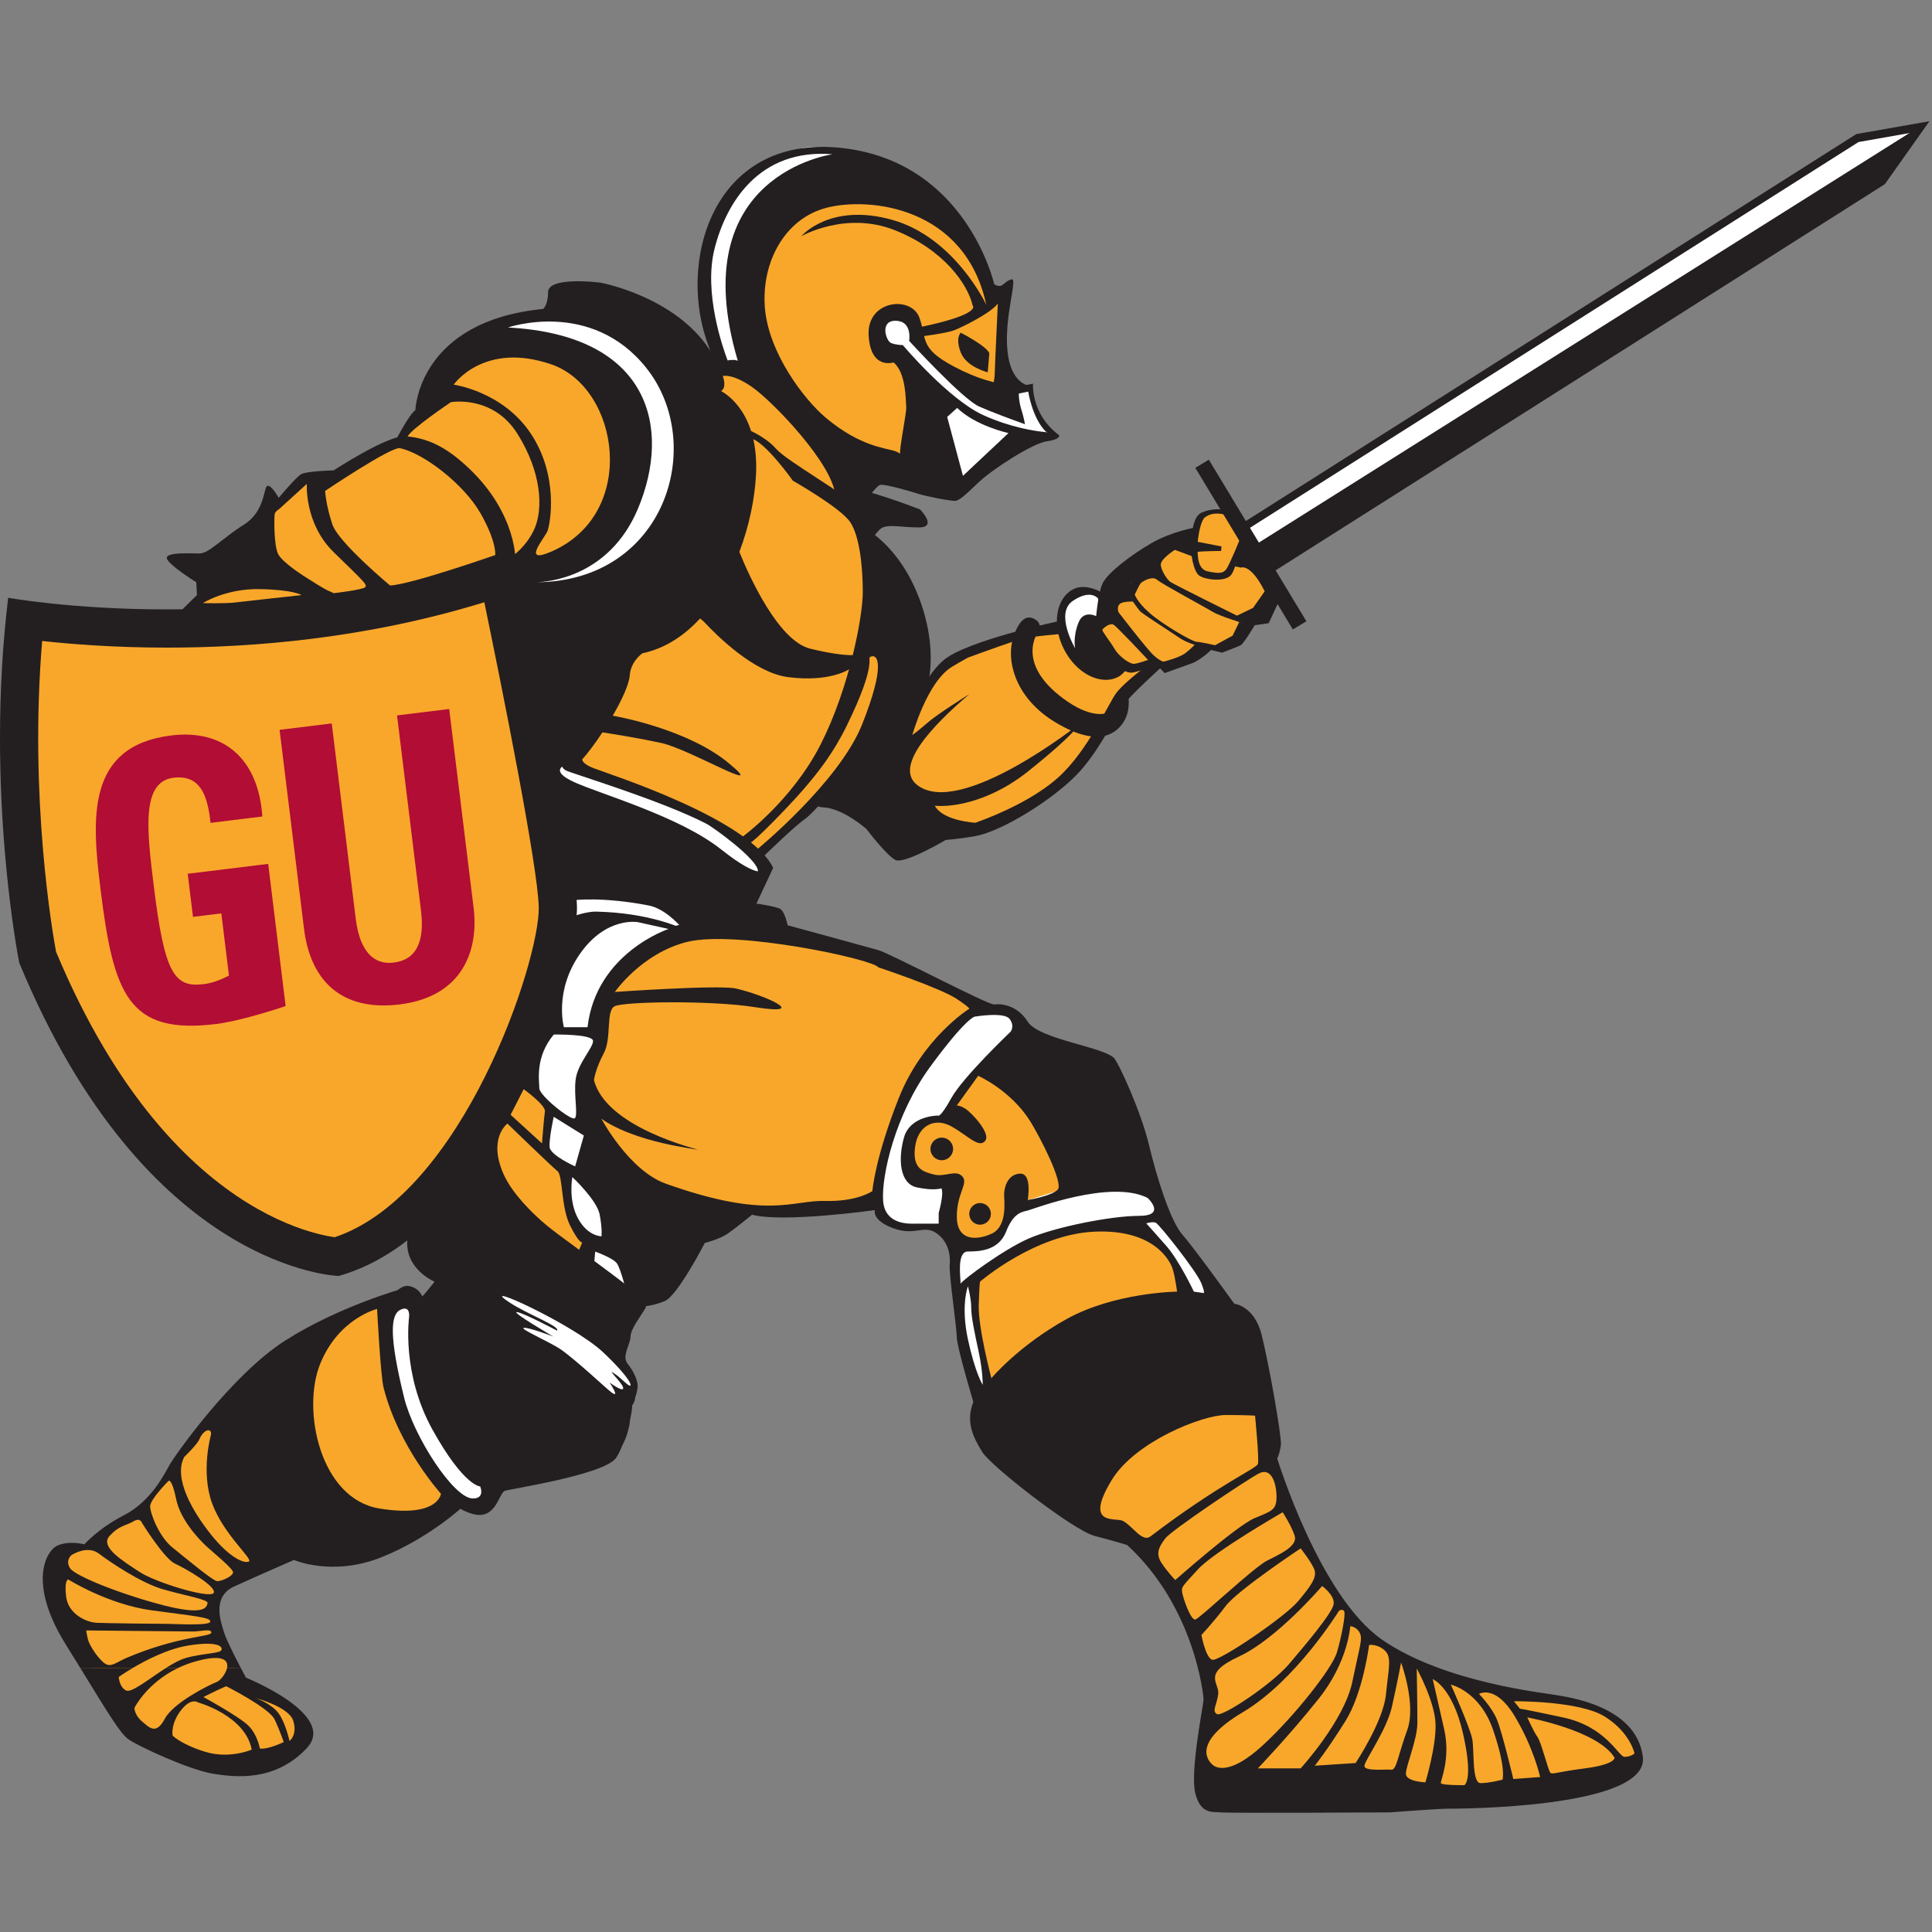 <?xml version="1.0" encoding="UTF-8"?>
<svg width="200px" height="200px" viewBox="0 0 200 200" version="1.1" xmlns="http://www.w3.org/2000/svg" xmlns:xlink="http://www.w3.org/1999/xlink">
    <rect x="0" y="0" width="200" height="200" fill="#808080" stroke="none"/>
    <!-- Generator: Sketch 54.1 (76490) - https://sketchapp.com -->
    <title>gannon</title>
    <desc>Created with Sketch.</desc>
    <g id="gannon" stroke="none" stroke-width="1" fill="none" fill-rule="evenodd">
        <g id="gannon_BGL">
            <g id="gannon" transform="translate(0, 12)">
                <g id="g10" transform="translate(100, 87.93) scale(-1, 1) rotate(-180) translate(-100, -87.93) translate(0, 0.201)">
                    <g id="g12">
                        <path d="M18.987,124.541 L22.168,126.72 L28.529,135.386 L31.585,138.316 L34.766,138.191 L41.003,141.748 L43.682,144.553 L47.114,149.287 C47.114,149.287 52.849,153.845 58.835,150.038 C64.822,146.231 63.819,138.191 63.819,138.191 C63.819,138.191 62.768,132.706 58.835,130.652 C54.903,128.599 50.545,127.722 50.545,127.722 C50.545,127.722 27.527,124.792 24.723,124.541 C21.917,124.29 18.987,124.541 18.987,124.541 L18.987,124.541" id="path14" fill="#F9A72B" fill-rule="nonzero"></path>
                        <path d="M103.968,156.275 L103.718,146.732 C103.718,146.732 99.41,148.159 98.108,149.162 C96.805,150.163 94.801,152.593 94.801,152.593 L94.376,155.022 C94.376,155.022 92.322,155.949 91.696,155.398 C91.07,154.847 90.068,154.02 90.569,152.968 C91.07,151.916 93.123,151.165 93.123,151.165 C93.123,151.165 94.626,149.112 94.626,147.859 C94.626,146.607 93.374,139.569 93.374,139.569 L89.817,138.066 L88.64,135.136 C88.64,135.136 90.444,126.595 89.817,124.29 C89.191,121.986 91.571,120.559 91.696,119.431 C91.821,118.304 89.742,111.267 89.191,110.515 C88.64,109.764 81.778,101.348 81.026,101.223 C80.275,101.098 78.471,99.295 78.471,99.295 C78.471,99.295 75.165,103.227 69.805,104.404 C64.446,105.581 58.585,109.138 58.585,109.138 C58.585,109.138 61.816,111.868 62.567,113.997 C63.319,116.126 64.27,119.607 65.072,120.108 C65.873,120.609 70.106,122.663 71.358,123.79 C72.611,124.917 73.112,125.042 73.112,125.042 C73.112,125.042 77.344,119.682 80.525,118.68 C83.706,117.678 87.638,118.68 87.638,118.68 C87.638,118.68 85.134,119.356 83.08,120.108 C81.026,120.859 77.795,125.718 76.167,129.525 L75.792,130.402 C75.792,130.402 77.344,137.264 77.47,139.193 C77.595,141.122 77.044,144.503 75.792,145.805 C74.539,147.108 73.988,147.484 73.988,147.484 L74.414,149.412 L76.418,149.537 L77.219,150.163 C77.219,150.163 76.042,161.885 81.527,165.441 C87.012,168.998 92.823,167.671 93.875,166.995 C94.927,166.318 99.185,164.565 99.986,162.636 C100.788,160.708 102.666,156.901 102.666,156.901 L103.968,156.275 L103.968,156.275" id="path16" fill="#F9A72B" fill-rule="nonzero"></path>
                        <path d="M95.956,116.6 C95.956,116.6 97.851,119.007 99.778,119.898 C101.706,120.789 109.605,122.684 109.605,122.684 C109.605,122.684 111.311,117.97 112.87,117.97 C114.43,117.97 115.912,118.639 115.912,118.639 L113.539,122.349 C113.539,122.349 113.617,123.419 114.987,125.647 C116.358,127.876 119.066,130.472 119.066,130.472 L122.999,132.288 L124.001,133.402 C124.001,133.402 124.291,135.363 126.965,134.55 L128.636,133.291 L129.751,130.918 L132.012,126.427 L131.121,124.5 L129.305,123.385 L128.525,121.458 L126.375,120.678 L124.369,120.789 L120.514,118.639 L119.066,118.75 L115.466,114.705 L114.207,112.555 C114.207,112.555 112.168,109.29 111.723,108.733 C111.277,108.176 105.895,103.652 104.19,103.096 C102.486,102.538 99.778,101.836 99.778,101.836 C99.778,101.836 95.956,103.062 95.622,104.21 C95.288,105.358 92.914,106.471 92.692,109.736 C92.469,113.001 95.956,116.6 95.956,116.6 L95.956,116.6" id="path18" fill="#F9A72B" fill-rule="nonzero"></path>
                        <path d="M54.703,75.549 L56.884,72.469 L56.354,68.938 L58.384,66.758 C58.384,66.758 58.313,62.327 60.414,59.696 C62.515,57.066 57.033,58.496 57.033,58.496 C57.033,58.496 49.743,65.707 50.193,68.338 C50.644,70.968 54.703,75.549 54.703,75.549 L54.703,75.549" id="path20" fill="#F9A72B" fill-rule="nonzero"></path>
                        <path d="M71.385,91.331 C71.385,91.331 84.837,91.331 91.898,88.1 C98.959,84.87 101.29,83.29 101.29,83.29 C101.29,83.29 96.851,80.28 94.6,75.399 C92.348,70.518 90.318,63.227 90.318,63.227 C90.318,63.227 86.108,61.727 82.127,62.177 C78.147,62.627 71.607,63.148 70.105,63.827 C68.605,64.507 64.324,67.358 63.344,69.088 C62.365,70.818 61.464,72.768 61.464,72.768 L60.714,76.678 L62.365,80.96 L62.894,83.74 C62.894,83.74 61.836,85.999 65.145,88.1 C68.455,90.201 71.385,91.331 71.385,91.331 L71.385,91.331" id="path22" fill="#F9A72B" fill-rule="nonzero"></path>
                        <path d="M101.74,77.129 C101.74,77.129 99.56,75.249 98.959,74.199 C98.359,73.148 98.059,71.868 98.059,71.868 C98.059,71.868 95.208,72.018 94.678,71.418 C94.149,70.818 92.719,67.208 93.849,66.458 C94.979,65.707 97.759,64.807 97.759,64.807 L98.81,65.107 C98.81,65.107 96.859,60.597 98.659,59.696 C100.46,58.796 102.49,58.646 102.94,59.397 C103.391,60.147 105.871,62.627 105.871,62.627 L111.131,64.807 C111.131,64.807 108.43,69.088 107.3,71.718 C106.171,74.348 101.74,77.129 101.74,77.129 L101.74,77.129" id="path24" fill="#F9A72B" fill-rule="nonzero"></path>
                        <path d="M100.761,55.195 C100.761,55.195 107.741,61.216 113.842,60.975 C119.942,60.736 121.993,56.207 121.993,56.207 L122.633,53.676 C122.633,53.676 114.641,53.196 110.911,51.065 C107.181,48.934 102.36,44.245 102.36,44.245 L101.8,47.015 L100.921,50.745 L100.761,55.195 L100.761,55.195" id="path26" fill="#F9A72B" fill-rule="nonzero"></path>
                        <path d="M130.225,41.794 L131.424,36.093 L133.795,30.552 L138.324,22.081 C138.324,22.081 140.615,18.323 142.586,17.552 C144.557,16.78 150.046,13.849 150.046,13.849 L158.837,11.851 C158.837,11.851 164.218,11.719 166.429,10.12 C168.64,8.52 169.679,5.83 169.679,5.83 C169.679,5.83 161.42,3.007 154.388,2.367 C147.355,1.728 143.865,3.299 141.095,3.539 C138.324,3.779 125.244,2.979 124.844,3.539 C124.444,4.099 124.124,5.75 125.084,9.64 C126.043,13.53 122.261,23.52 120.342,25.332 C118.423,27.142 112.642,30.472 112.642,30.472 C112.642,30.472 112.322,36.413 119.383,39.423 C126.442,42.434 130.225,41.794 130.225,41.794 L130.225,41.794" id="path28" fill="#F9A72B" fill-rule="nonzero"></path>
                        <path d="M40.023,52.481 C40.023,52.481 39.962,43.867 41.697,39.981 C43.432,36.094 46.84,32.685 46.84,32.685 C46.84,32.685 38.748,26.666 36.376,26.984 C34.003,27.303 31.887,26.807 29.656,26.267 C27.425,25.727 22.76,23.036 22.76,23.036 C22.76,23.036 21.246,22.159 22.76,18.91 C24.274,15.661 24.814,13.607 24.814,13.607 C24.814,13.607 32.348,10.818 31.87,8.924 C31.392,7.029 27.045,4.913 23.477,5.293 C19.909,5.674 17.457,6.055 14.526,8.685 C11.596,11.314 7.488,17.635 6.373,21.761 C5.257,25.886 6.992,27.303 7.55,27.382 C8.108,27.462 9.622,27.94 9.622,27.94 L13.889,30.87 L18.493,36.253 L22.282,41.237 C22.282,41.237 31.79,49.569 35.278,50.985 C38.766,52.402 40.023,52.481 40.023,52.481 L40.023,52.481" id="path30" fill="#F9A72B" fill-rule="nonzero"></path>
                        <path d="M89.262,171.807 C89.262,171.807 85.125,172.561 83.552,172.41 C81.98,172.259 77.779,170.083 76.421,168.876 C75.063,167.669 72.887,159.934 72.887,159.934 L73.038,155.193 L74.761,150.237 L76.723,149.936 C76.723,149.936 73.641,162.65 78.597,166.549 C83.552,170.448 89.262,171.807 89.262,171.807 L89.262,171.807" id="path32" fill="#FFFFFF" fill-rule="nonzero"></path>
                        <path d="M52.676,154.375 L58.386,155.344 C58.386,155.344 68.988,155.495 70.258,144.829 C71.529,134.164 64.397,128.001 61.92,127.398 C59.442,126.794 53.43,126.643 53.43,126.643 C53.43,126.643 60.776,128.668 62.738,132.806 C64.699,136.943 69.289,142.867 64.548,147.156 C59.807,151.444 49.595,152.413 49.595,152.413 L52.676,154.375 L52.676,154.375" id="path34" fill="#FFFFFF" fill-rule="nonzero"></path>
                        <path d="M93.4,155.193 L94.821,153.017 C94.821,153.017 97.085,148.363 99.562,147.608 C102.04,146.854 103.612,145.433 103.612,145.433 L105.121,147.76 L106.693,147.458 C106.693,147.458 107.234,144.916 108.655,143.106 L104.065,141.597 L99.562,136.792 L96.481,145.282 L94.305,150.086 L92.796,151.444 C92.796,151.444 89.501,153.255 90.922,154.827 C92.343,156.4 93.4,155.193 93.4,155.193 L93.4,155.193" id="path36" fill="#FFFFFF" fill-rule="nonzero"></path>
                        <path d="M114.516,126.492 L114.214,123.713 C114.214,123.713 112.189,124.229 112.038,122.807 C111.888,121.386 111.435,120.028 111.435,120.028 C111.435,120.028 109.775,122.204 109.926,123.713 C110.077,125.222 110.466,126.19 111.737,126.341 C113.007,126.492 114.516,126.492 114.516,126.492 L114.516,126.492" id="path38" fill="#FFFFFF" fill-rule="nonzero"></path>
                        <path d="M58.084,108.91 C58.084,108.91 62.523,107.79 64.548,106.734 C66.573,105.678 74.007,102.835 75.214,101.778 C76.421,100.722 78.597,98.244 78.597,98.244 C78.597,98.244 80.471,96.886 78.295,96.886 C76.119,96.886 65.604,103.438 62.071,104.407 C58.537,105.376 55.153,106.52 55.757,107.488 C56.361,108.457 58.084,108.91 58.084,108.91 L58.084,108.91" id="path40" fill="#FFFFFF" fill-rule="nonzero"></path>
                        <path d="M58.084,96.736 C58.084,96.736 68.297,95.465 69.353,94.71 C70.409,93.956 71.529,92.233 71.529,92.233 C71.529,92.233 69.114,90.51 68.599,90.359 C68.082,90.208 63.278,86.372 62.222,83.29 C61.165,80.209 61.467,77.731 61.165,76.977 C60.863,76.223 59.656,72.927 60.411,71.569 C61.165,70.211 62.46,65.923 62.523,64.803 C62.587,63.684 65.152,57.219 65.152,57.219 L66.121,54.439 L64.85,52.93 L60.26,57.823 L61.316,58.942 C61.316,58.942 58.838,60.816 58.838,61.873 C58.838,62.929 58.838,66.161 58.838,66.161 L56.21,68.638 L57.178,72.475 L54.399,76.072 L58.084,96.736 L58.084,96.736" id="path42" fill="#FFFFFF" fill-rule="nonzero"></path>
                        <path d="M100.317,82.989 C100.317,82.989 104.065,83.505 104.819,82.536 C105.574,81.568 104.065,80.058 104.065,80.058 L99.713,74.952 L98.355,72.022 C98.355,72.022 94.607,71.871 94.456,70.965 C94.305,70.06 91.74,66.765 95.425,65.859 C99.11,64.954 99.11,65.105 99.11,65.105 L98.053,60.451 L93.852,60.753 C93.852,60.753 90.771,61.118 90.771,61.873 C90.771,62.627 90.771,70.6 95.877,78.336 L100.317,82.989 L100.317,82.989" id="path44" fill="#FFFFFF" fill-rule="nonzero"></path>
                        <path d="M116.692,66.614 L119.622,64.199 L120.528,61.269 L125.785,53.685 L126.087,51.962 L122.251,52.779 L122.402,54.892 C122.402,54.892 121.735,57.584 120.679,58.338 C119.622,59.093 117.145,61.205 117.145,61.205 C117.145,61.205 110.68,60.904 108.052,59.847 C105.423,58.791 101.437,55.71 101.437,55.71 L100.682,54.288 L102.493,43.686 L101.285,42.114 C101.285,42.114 99.713,47.673 99.713,48.126 C99.713,48.578 99.411,53.986 99.411,53.986 L98.808,55.559 L98.959,58.124 C98.959,58.124 101.738,58.64 102.342,58.942 C102.945,59.244 105.272,63.079 105.272,63.079 L116.692,66.614 L116.692,66.614" id="path46" fill="#FFFFFF" fill-rule="nonzero"></path>
                        <polyline id="path48" fill="#FFFFFF" fill-rule="nonzero" points="51.77 55.194 63.19 49.698 65.668 44.29 62.889 41.36 50.198 50.453 51.77 55.194 51.77 55.194"></polyline>
                        <path d="M40.049,53.081 L43.583,52.779 C43.583,52.779 43.646,44.227 45.306,40.541 C46.966,36.857 51.318,33.926 51.318,33.926 L49.293,31.814 C49.293,31.814 46.45,32.418 44.337,35.65 C42.225,38.882 40.351,43.686 40.351,44.441 C40.351,45.195 40.049,53.081 40.049,53.081 L40.049,53.081" id="path50" fill="#FFFFFF" fill-rule="nonzero"></path>
                        <polyline id="path52" fill="#FFFFFF" fill-rule="nonzero" points="129.168 133.409 192.43 173.68 198.592 174.586 196.265 172.108 130.438 130.63 129.168 133.409 129.168 133.409"></polyline>
                        <path d="M76.538,130.521 C77.553,128.026 80.568,121.305 83.891,120.504 C87.982,119.518 88.968,119.912 88.968,119.912 L88.481,119.014 C89.044,119.095 89.439,119.162 89.613,119.162 L88.215,118.525 L88.179,118.459 L88.044,118.447 L87.932,118.396 C87.932,118.396 85.921,116.992 81.551,117.568 C78.078,118.027 74.261,121.8 72.843,123.327 L72.47,123.636 C70.822,121.842 68.83,120.522 66.499,120.029 C66.499,120.029 65.3,119.212 65.192,117.748 C65.122,116.808 64.377,115.199 63.432,113.57 C64.085,113.456 71.18,112.153 75.387,108.699 C79.8,105.075 71.493,110.079 68.461,110.744 C66.369,111.203 63.772,111.626 62.363,111.845 C61.62,110.717 60.861,109.7 60.267,109.041 C60.294,108.808 60.548,108.489 61.447,108.14 C63.262,107.435 77.52,102.919 80.04,97.821 L78.146,93.778 C78.146,93.778 71.286,91.2 69.941,91.317 C68.595,91.434 69.471,91.67 70.645,92.022 C71.82,92.374 75.392,93.955 75.744,94.189 C76.096,94.425 78.456,96.336 78.456,97.505 C78.456,98.674 73.877,101.998 73.107,102.395 C68.347,104.848 59.103,107.611 58.575,107.905 C58.369,108.019 58.252,108.167 58.186,108.307 C57.723,108.384 57.399,108.505 57.399,108.505 L52.956,127.347 L53.202,127.31 L52.862,129.952 C52.862,129.952 54.515,131.005 55.362,133.002 C56.209,134.999 56.099,138.738 53.551,142.774 C51.003,146.809 46.673,146.024 46.673,146.024 C46.673,146.024 42.451,143.186 42.175,142.429 L41.005,142.154 C41.005,142.154 42.361,144.77 43.001,145.204 C43.001,145.204 43.249,154.407 56.242,155.681 C56.458,155.926 56.74,156.436 56.74,157.427 C56.74,159.027 61.842,158.464 62.274,158.377 C62.705,158.291 70.445,156.695 73.773,150.943 C75.204,148.471 75.189,147.516 74.645,147.177 C75.307,146.823 78.58,144.752 78.26,138.49 C78.134,136.037 77.557,133.215 76.538,130.521 L76.538,130.521 Z M52.587,153.757 C67.31,152.979 69.533,143.345 66.049,135.02 C63.035,127.819 56.556,127.401 55.454,127.383 C68.927,127.428 73.182,141.705 66.896,149.584 C61.188,156.738 52.587,153.757 52.587,153.757 Z M46.968,147.841 C46.968,147.841 52.036,147.153 54.949,142.774 C57.862,138.394 56.967,133.484 56.691,132.727 C56.416,131.97 53.881,129.16 57.104,130.571 C66.118,134.517 64.121,147.497 57.104,149.928 C50.087,152.359 46.968,147.841 46.968,147.841 L46.968,147.841 L46.968,147.841 Z" id="path54" fill="#231F20" fill-rule="nonzero"></path>
                        <path d="M74.599,147.821 L73.404,151.712 C70.012,160.316 73.656,173.628 86.842,172.371 C100.029,171.113 102.918,158.244 102.918,158.244 C102.918,158.244 103.107,158.056 103.484,158.056 C103.861,158.056 104.109,158.622 104.738,158.744 C105.367,158.866 103.921,154.789 104.298,151.272 C104.643,148.056 106.352,147.73 106.642,147.699 C106.642,147.699 105.03,147.12 104.752,147.47 C104.793,147.159 102.855,148.009 102.855,148.009 C102.855,148.009 102.981,148.635 102.981,149.138 C102.981,149.641 103.296,156.232 103.296,156.232 C102.544,155.226 99.589,153.784 98.772,153.469 C97.954,153.155 95.446,152.844 95.446,152.844 L95.195,153.784 C101.732,155.144 100.689,156.029 100.689,156.029 C100.186,158.226 97.706,161.821 92.62,163.834 C87.534,165.845 82.948,163.205 82.948,163.205 C82.948,163.205 85.9,166.719 92.369,164.899 C98.838,163.079 102.101,156.107 102.101,156.107 C99.904,166.279 89.983,167.285 85.585,166.156 C81.187,165.028 78.805,160.441 79.182,155.796 C79.559,151.15 83.205,146.32 85.522,144.384 C89.022,141.459 91.614,141.289 92.62,140.974 C93.626,140.66 94.503,139.28 95.195,138.651 C95.886,138.022 99.467,135.878 98.964,135.815 C98.461,135.752 95.698,136.328 95.132,136.517 C94.566,136.705 91.614,137.586 91.111,137.46 C90.608,137.334 88.977,134.886 88.977,134.886 L86.469,136.328 C86.293,139.553 79.996,146.123 77.799,147.632 C75.936,148.911 74.977,148.788 74.728,148.72 C74.682,148.233 74.599,147.821 74.599,147.821 L74.599,147.821 Z M75.321,150.347 C75.439,150.38 75.637,150.403 75.959,150.403 C76.074,150.403 76.214,150.372 76.375,150.317 C70.652,169.636 86.195,171.69 86.195,171.69 C78.593,172.319 75.145,166.667 73.951,161.829 C72.835,157.31 74.847,151.592 75.321,150.347 L75.321,150.347 L75.321,150.347 Z" id="path56" fill="#231F20" fill-rule="nonzero"></path>
                        <path d="M77.463,143.17 C77.463,143.17 79.277,142.429 80.348,141.191 C81.418,139.953 87.684,136.413 88.754,135.175 C88.513,135.933 88.337,136.572 88.337,136.819 C88.337,137.589 95.236,134.926 95.236,134.926 C95.236,134.926 97.103,133.059 95.126,133.059 C93.148,133.059 91.721,133.499 91.061,132.839 C90.872,132.65 90.709,132.454 90.573,132.271 C92.042,131.115 94.13,128.885 95.434,124.94 C97.616,118.34 95.202,114.252 95.202,114.252 C95.202,114.252 95.727,120.138 91.749,123.515 C91.879,122.536 91.74,121.888 91.721,121.327 C91.638,119.019 90.579,112.474 89.342,110.248 C88.104,108.023 84.387,103.607 83.314,102.866 C82.241,102.125 79.028,98.994 79.028,98.994 L78.287,99.652 C78.287,99.652 86.858,106.659 89.248,112.674 C91.638,118.69 90.933,120.025 90.114,119.674 C89.699,119.496 90.901,119.16 87.655,112.533 C86.254,109.674 84.717,107.727 83.15,105.915 C81.583,104.104 78.042,100.476 77.628,100.393 C77.214,100.311 76.885,101.055 76.885,101.055 C76.885,101.055 81.992,104.762 84.961,110.614 C87.93,116.464 89.315,123.82 89.315,126.375 C89.315,128.93 89.003,132.124 88.013,133.608 C87.022,135.093 82.077,137.895 82.077,137.895 C82.077,137.895 79.277,141.85 77.793,142.262 L77.463,143.17 L77.463,143.17" id="path58" fill="#231F20" fill-rule="nonzero"></path>
                        <path d="M87.221,107.782 L89.425,111.803 C89.425,111.803 91.273,118.064 91.273,119.051 C91.273,120.037 91.668,124.325 91.668,124.325 L94.305,121.688 L95.759,116.413 C93.983,113.111 94.305,111.408 93.911,110.152 C93.516,108.896 93.714,106.528 94.503,105.864 C95.292,105.199 96.745,104.285 96.745,104.285 C97.445,102.975 99.705,102.594 100.961,102.483 C103.66,103.443 107.24,105.092 109.579,107.207 C112.631,109.966 114.767,114.868 115.546,115.907 C116.474,117.146 119.318,119.207 119.318,119.207 L120.371,118.72 C120.371,118.72 117.046,115.769 115.884,114.215 C115.293,113.012 113.499,109.552 111.445,107.444 C108.928,104.859 103.781,101.628 100.974,101.108 C100.052,100.937 98.968,100.799 97.899,100.703 C96.677,99.998 93.453,98.222 92.678,98.641 C91.718,99.161 89.689,101.846 89.689,101.846 C89.689,101.846 87.288,103.973 85.252,104.079 C83.252,104.184 84.788,105.66 85.858,106.515 C85.915,106.987 86.17,108.239 87.221,107.782 L87.221,107.782" id="path60" fill="#231F20" fill-rule="nonzero"></path>
                        <path d="M128.456,132.084 C128.456,132.084 128.078,128.659 127.336,128.028 C126.593,127.397 124.685,127.664 124.125,128.087 C123.564,128.51 123.218,130.331 123.304,131.393 C123.39,132.454 123.459,134.181 124.408,134.604 C125.357,135.026 126.592,135.018 126.885,134.776 C127.179,134.535 128.284,132.679 128.284,132.679 C128.284,132.679 127.153,134.337 126.548,134.44 C125.944,134.543 125.279,134.526 124.727,134.095 C124.331,133.785 124.078,132.484 123.988,131.57 L126.443,131.092 L126.41,130.625 C126.41,130.625 124.567,130.608 123.977,130.532 C124.011,129.882 124.04,128.708 125.056,128.502 C126.205,128.269 126.644,128.278 126.989,128.804 C127.335,129.33 128.456,132.084 128.456,132.084 L128.456,132.084" id="path62" fill="#231F20" fill-rule="nonzero"></path>
                        <path d="M125.449,120.441 C125.449,120.441 124.305,119.321 123.353,118.98 L120.564,117.979 L119.794,118.786 C119.794,118.786 117.973,118.182 117.295,118.044 C116.617,117.906 115.682,118.634 115.682,118.634 C115.682,118.634 115.026,119.37 114.734,119.933 C114.442,120.495 113.389,122.862 113.389,122.862 C113.389,122.862 113.588,126.185 114.159,127.302 C114.73,128.419 117.054,130.188 119.171,131.418 C121.289,132.648 123.802,133.066 123.802,133.066 L123.412,130.359 L122.011,130.921 C122.011,130.921 121.017,130.766 120.434,130.506 C119.851,130.247 119.756,128.444 119.756,128.444 L117.596,127.77 C117.596,127.77 117.112,127.472 117.033,127.19 C116.97,126.969 116.929,126.253 116.915,125.954 L117.307,125.387 C117.307,125.387 116.219,125.431 115.903,125.126 C115.587,124.821 115.779,124.296 115.779,124.296 C115.779,124.296 118.715,120.472 119.407,119.841 C120.099,119.21 120.443,119.163 120.443,119.163 C120.443,119.163 122.069,119.559 122.713,120.051 C123.356,120.543 123.847,121.09 123.847,121.09 L125.449,120.441 L125.449,120.441 Z M118.847,119.345 C118.847,119.345 115.65,122.764 115.275,122.99 C114.9,123.216 114.164,122.612 114.118,122.46 C114.071,122.307 114.944,121.234 115.397,120.461 C115.851,119.688 116.95,118.926 117.367,118.941 C117.784,118.956 118.847,119.345 118.847,119.345 L118.847,119.345 L118.847,119.345 Z" id="path64" fill="#231F20" fill-rule="nonzero"></path>
                        <path d="M58.584,108.496 C58.584,108.496 56.732,107.934 59.425,106.7 C62.119,105.466 70.311,103.165 74.632,99.742 C78.953,96.319 78.987,97.849 78.987,97.4 C78.987,96.951 77.782,95.26 77.613,94.868 C77.511,94.63 76.831,94.307 76.31,94.089 C76.469,93.888 76.595,93.727 76.678,93.618 L78.236,94.131 C78.236,94.131 80.302,93.845 80.778,93.56 C81.253,93.275 81.539,91.874 81.539,91.874 C81.539,91.874 89.693,89.656 90.93,89.302 C92.166,88.947 102.352,83.581 102.923,83.676 C103.493,83.771 105.249,83.702 106.39,81.895 C107.532,80.088 114.07,79.319 115.305,78.151 C115.769,77.712 118.107,72.626 118.937,69.158 C119.768,65.69 121.168,61.246 122.405,59.845 C123.641,58.444 127.775,52.694 127.775,52.694 C127.775,52.694 129.841,52.504 130.602,49.486 C131.363,46.468 132.695,38.911 132.599,38.081 C132.504,37.251 132.219,36.679 132.219,36.679 C132.219,36.679 136.568,22.447 143.053,17.933 C149.539,13.419 160.209,12.373 161.134,12.182 C162.06,11.993 169.401,11.162 170.067,5.792 C170.733,0.423 150.775,0.423 149.824,0.423 C148.874,0.423 143.884,0.042 143.884,0.042 C143.884,0.042 127.134,-0.053 126.374,0.042 C125.613,0.137 124.307,-0.243 123.737,2.014 C123.166,4.27 124.592,11.232 124.592,11.707 C124.592,12.182 123.667,21.306 116.68,27.722 C116.68,27.722 115.444,28.102 113.282,28.673 C111.12,29.243 102.612,35.849 101.686,37.345 C100.761,38.841 99.931,40.458 100.761,42.525 C100.761,42.525 99.049,48.249 99.049,49.201 C99.049,50.152 98.219,55.781 98.314,56.732 C98.409,57.683 98.193,59.18 96.887,60.036 C95.581,60.891 94.725,59.681 92.468,60.511 C90.212,61.341 90.567,62.388 90.567,62.388 C90.567,62.388 81.063,61.056 77.855,61.912 C77.855,61.912 76.144,60.511 75.313,59.94 C74.483,59.369 72.961,58.989 72.961,58.989 C72.961,58.989 70.159,53.55 68.827,52.979 C67.496,52.409 66.38,52.409 66.38,52.409 C66.38,52.409 53.669,61.557 52.908,63.434 C52.148,65.31 50.176,69.253 50.176,69.253 L54.5,77.926 L58.278,88.19 L59.108,92.73 C59.108,92.73 60.656,93.308 61.684,93.289 C67.169,93.183 70.514,91.588 70.514,91.588 L70.585,91.612 C70.201,92.056 68.762,93.609 67.169,93.92 C62.316,94.868 59.337,94.465 59.337,94.465 L58.225,102.942 C58.191,102.941 57.349,106.251 57.293,106.925 C57.237,107.598 57.405,108.72 57.405,108.72 L58.584,108.496 L58.584,108.496 Z M61.521,57.047 L64.799,54.125 C64.799,54.125 64.253,56.286 63.873,56.857 C63.493,57.428 61.616,58.093 61.616,58.093 L61.521,57.047 L61.521,57.047 Z M59.249,65.81 C59.249,65.81 58.799,63.459 59.819,61.556 C60.84,59.654 62.267,59.68 62.267,59.68 C62.267,59.68 62.362,60.441 62.077,61.937 C61.791,63.433 59.249,65.81 59.249,65.81 L59.249,65.81 Z M52.528,71.346 C52.528,71.346 50.461,69.824 52.148,66.071 C53.834,62.318 59.889,58.121 59.889,58.121 L60.27,59.046 C60.27,59.046 59.964,58.895 59.014,60.796 C58.062,62.698 58.278,65.976 57.708,66.426 C57.137,66.876 52.528,71.346 52.528,71.346 L52.528,71.346 Z M57.322,72.049 C57.322,72.049 56.806,69.716 56.901,68.886 C56.996,68.056 59.538,66.914 59.538,66.914 L60.44,70.11 L57.322,72.049 L57.322,72.049 Z M54.214,74.908 L52.859,72.259 L56.104,69.295 C56.104,69.295 56.314,71.97 56.409,72.611 C56.504,73.251 54.214,74.908 54.214,74.908 L54.214,74.908 Z M57.327,80.564 C55.356,78.212 55.831,75.764 55.831,75.004 C55.831,74.242 59.108,71.631 59.489,71.891 C59.87,72.151 59.394,74.173 59.584,75.859 C59.774,77.545 61.391,79.163 61.391,79.898 C61.391,80.633 57.327,80.564 57.327,80.564 L57.327,80.564 Z M69.208,91.493 L66.053,92.195 C66.053,92.195 62.792,92.825 60.06,88.951 C57.327,85.078 58.373,81.325 58.373,81.325 L60.821,81.325 C61.701,89.012 69.208,91.493 69.208,91.493 Z M100.197,54.501 C100.197,54.501 99.439,52.553 100.197,49.02 C100.955,45.487 101.732,44.297 101.732,44.297 C101.732,44.297 101.751,45.675 101.318,47.692 C100.886,49.71 100.542,51.294 100.542,52.278 C100.542,53.261 100.197,54.501 100.197,54.501 Z M118.659,61.017 C118.659,61.017 119.417,60.19 120.745,58.674 C122.073,57.157 123.589,53.95 123.589,53.95 L124.553,53.812 C124.553,53.812 124.848,53.606 124.347,54.847 C123.846,56.087 119.986,60.948 119.642,61.086 C119.297,61.224 118.659,61.017 118.659,61.017 L118.659,61.017 Z M101.456,54.984 C101.456,54.984 101.388,54.915 101.318,52.553 C101.25,50.192 102.628,44.986 102.628,44.986 C102.628,44.986 105.403,48.331 110.402,51.106 C115.401,53.881 121.847,53.95 121.847,53.95 C121.847,53.95 121.641,55.604 121.365,56.381 C121.089,57.157 119.462,60.433 113.291,60.157 C107.121,59.881 101.456,54.984 101.456,54.984 Z M99.439,54.777 C99.794,55.281 103.901,58.308 106.455,59.432 C109.162,60.622 114.988,61.793 117.901,61.793 C120.814,61.793 118.8,63.651 118.8,63.651 C114.972,65.599 106.938,62.483 106.386,62.345 C105.835,62.207 104.921,62.138 104.163,60.19 C103.405,58.242 101.525,58.104 100.197,58.104 C98.996,58.104 99.461,55.266 99.439,54.777 Z M101.262,76.293 L99.049,73.222 C99.049,73.222 99.43,73.222 100,72.842 C100.571,72.461 102.638,70.3 101.972,69.538 C101.306,68.778 100.19,70.11 98.478,71.06 C96.767,72.011 95.011,71.155 94.725,68.898 C94.44,66.642 95.581,66.356 96.697,66.071 C97.813,65.785 98.954,66.616 99.62,65.881 C100.285,65.146 99.049,64.169 99.049,61.722 C99.049,59.274 100.951,59.18 102.638,59.94 C104.323,60.701 103.943,63.338 103.943,63.979 C103.943,64.618 104.229,66.071 105.56,66.166 C106.892,66.261 106.39,63.434 106.39,63.434 C106.39,63.434 108.819,63.831 109.485,64.497 C110.151,65.162 107.56,70.152 106.614,71.641 C104.6,74.813 101.262,76.293 101.262,76.293 L101.262,76.293 Z M100.884,82.413 C100.884,82.413 100,82.275 96.317,77.26 C92.633,72.246 91.232,65.881 91.422,63.338 C91.612,60.796 94.25,60.986 94.725,60.986 L97.173,60.986 L97.173,62.102 C97.173,62.102 97.743,64.074 97.458,64.644 C97.458,64.644 96.697,64.359 94.916,64.74 C93.134,65.12 92.944,67.662 93.584,69.919 C94.225,72.176 97.078,72.176 97.078,72.176 C97.078,72.176 97.268,71.796 98.478,73.983 C99.689,76.171 104.609,80.849 104.609,80.849 C104.609,80.849 105.085,81.42 104.514,82.18 C103.943,82.941 100.884,82.413 100.884,82.413 L100.884,82.413 Z M63.649,84.972 C63.649,84.972 74.414,85.73 76.183,85.327 C79.21,84.638 83.966,82.481 78.137,83.4 C73.528,84.127 64.587,83.974 63.636,83.498 C62.685,83.022 63.351,80.195 62.495,78.604 C61.639,77.012 61.486,75.859 61.486,75.859 C62.735,70.905 72.276,68.689 72.263,68.633 C72.26,68.621 71.802,68.711 70.704,68.898 C64.573,69.945 62.247,71.864 62.247,71.864 C62.247,71.864 65.097,66.486 68.94,65.12 C79.489,61.368 82.014,63.434 85.387,63.338 C88.76,63.244 90.307,64.359 90.307,64.359 C90.307,64.359 90.567,67.757 93.039,73.983 C95.512,80.208 100.285,83.201 100.285,83.201 C100.285,83.201 100.761,83.106 99.049,84.247 C97.337,85.388 90.93,87.519 90.93,87.519 C90.359,88.375 76.171,91.397 71.149,90.157 C66.428,88.99 63.649,84.972 63.649,84.972 Z M138.609,20.905 C138.609,20.905 134.161,13.683 128.68,10.425 C123.199,7.167 125.147,5.288 125.56,4.943 C125.974,4.599 127.44,3.979 130.697,6.96 C133.955,9.942 137.92,14.96 138.403,16.614 C138.885,18.268 139.299,20.492 139.16,20.836 C139.023,21.181 138.609,20.905 138.609,20.905 L138.609,20.905 Z M136.868,23.473 C136.868,23.473 132.163,17.974 128.267,16.182 C124.37,14.39 126.249,13.476 126.112,12.304 C125.974,11.133 125.422,10.563 125.974,10.218 C126.525,9.874 131.681,13.338 133.403,15.355 C135.126,17.372 137.92,20.68 138.058,21.595 C138.196,22.509 136.868,23.473 136.868,23.473 L136.868,23.473 Z M134.644,27.37 C134.644,27.37 128.11,23.041 126.87,21.388 C125.629,19.734 124.37,18.406 124.37,18.406 C124.37,18.406 124.803,16.044 125.492,15.838 C126.181,15.631 132.971,20.235 134.368,21.889 C135.765,23.543 136.248,24.319 136.11,25.009 C135.972,25.698 134.644,27.37 134.644,27.37 Z M132.784,31.11 C132.784,31.11 125.679,27.026 124.026,25.215 C122.372,23.405 122.303,23.405 122.372,22.854 C122.44,22.302 123.267,19.872 123.75,20.009 C124.232,20.147 129.801,25.422 131.179,26.111 C132.558,26.8 134.368,27.627 134.023,28.679 C133.679,29.732 132.784,31.11 132.784,31.11 Z M130.353,35.144 C129.094,34.505 121.25,29.23 120.63,28.404 C120.01,27.577 119.597,26.869 120.217,25.904 C120.837,24.939 121.664,24.094 121.664,24.094 C121.664,24.094 128.041,29.732 129.852,30.49 C131.662,31.248 132.145,31.335 132.145,32.714 C132.145,34.092 131.612,35.783 130.353,35.144 L130.353,35.144 Z M129.921,41.108 C129.921,41.108 129.231,41.177 126.87,41.177 C124.508,41.177 117.507,38.447 115.08,34.437 C112.146,29.588 115.522,30.609 116.251,30.214 C117.265,29.666 118.244,27.962 119.096,28.61 C126.19,34.017 130.058,35.626 130.215,36.109 C130.371,36.592 129.921,41.108 129.921,41.108 L129.921,41.108 Z M158.104,9.874 C158.104,9.874 158.794,8.338 159.157,7.856 C159.52,7.374 160.259,4.461 160.466,4.185 C160.673,3.91 160.879,4.185 164.068,4.599 C167.257,5.012 167.138,5.702 167.138,5.702 C165.415,8.545 158.104,9.874 158.104,9.874 Z M156.726,11.546 L157.346,10.77 C157.346,10.77 157.277,10.838 161.794,9.874 C166.311,8.909 167.551,5.789 168.171,5.789 C168.792,5.789 169.205,6.133 169.205,6.133 C169.205,6.133 168.792,8.27 166.154,9.942 C163.517,11.615 156.726,11.546 156.726,11.546 L156.726,11.546 Z M153.105,12.304 C153.105,12.304 154.433,10.976 154.985,9.598 C155.536,8.22 156.658,3.496 156.658,3.496 L159.433,3.703 C159.433,3.703 158.794,6.685 156.795,10.011 C154.796,13.338 153.105,12.304 153.105,12.304 L153.105,12.304 Z M150.192,13.269 C150.192,13.269 152.21,8.771 152.416,7.581 C152.623,6.391 152.368,3.07 153.264,3.07 C154.16,3.07 155.536,3.427 155.536,3.427 C155.536,3.427 155.949,4.53 154.571,8.564 C153.193,12.598 150.192,13.269 150.192,13.269 Z M148.313,13.839 C148.313,13.839 148.814,11.684 149.503,8.633 C150.192,5.582 149.09,3.29 149.159,3.064 C149.227,2.839 151.589,2.858 151.589,2.858 C151.589,2.858 152.554,3.358 151.452,8.201 C150.349,13.044 148.313,13.839 148.313,13.839 L148.313,13.839 Z M146.659,14.941 C146.659,14.941 146.728,11.063 146.728,9.322 C146.728,7.581 145.538,4.874 145.538,4.047 C145.538,3.22 147.555,3.152 147.555,3.152 C147.555,3.152 148.676,6.822 148.607,9.184 C148.538,11.546 146.659,14.941 146.659,14.941 Z M145.041,15.556 C145.041,15.556 144.642,13.407 144.091,10.976 C143.539,8.545 141.316,5.495 141.247,4.874 C141.178,4.254 143.471,4.53 144.022,4.461 C144.573,4.392 144.711,5.927 145.676,8.564 C146.641,11.202 145.041,15.556 145.041,15.556 Z M141.729,17.372 C141.729,17.372 141.109,12.442 139.299,9.529 C137.488,6.616 136.11,4.874 136.11,4.874 L140.332,5.15 C140.332,5.15 143.195,9.46 143.471,12.236 C143.746,15.011 144.11,16.132 143.333,16.82 C142.556,17.51 141.729,17.372 141.729,17.372 L141.729,17.372 Z M139.781,19.32 C139.781,19.32 139.574,15.649 136.523,11.822 C133.473,7.994 130.215,4.599 130.215,4.599 L134.644,4.599 C134.644,4.599 139.142,9.51 139.988,13.545 C140.833,17.579 141.059,17.974 140.764,18.613 C140.47,19.252 139.781,19.32 139.781,19.32 L139.781,19.32 L139.781,19.32 Z" id="path66" fill="#231F20" fill-rule="nonzero"></path>
                        <path d="M50.994,69.458 C50.994,69.458 50.698,65.12 57.83,59.845 C64.961,54.57 67.271,53.026 66.818,52.245 C66.366,51.465 65.273,50.076 65.273,49.296 C65.273,48.516 64.337,47.283 64.961,46.502 C65.585,45.722 66.086,44.678 66.004,44.021 C65.922,43.364 65.758,43.036 65.758,43.036 C65.758,43.036 65.758,42.571 65.437,42.173 C65.459,41.982 65.377,41.368 65.204,40.589 C65.24,40.536 65.049,39.19 64.444,38.072 C64.252,37.591 64.034,37.14 63.793,36.764 C62.674,35.025 52.933,33.541 52.277,33.333 C51.621,33.127 51.38,30.248 48.915,30.938 C46.45,31.629 44.227,34.024 41.383,41.245 C38.538,48.468 39.677,51.485 39.781,52.071 C39.884,52.658 41.175,54.708 42.28,54.536 C43.223,54.389 43.573,53.763 43.719,53.454 C44.084,53.832 44.987,54.981 44.987,54.981 C44.987,54.981 41.775,56.305 42.186,59.517 C42.186,59.517 48.21,66.116 48.949,67.265 C49.688,68.414 50.994,69.458 50.994,69.458 L50.994,69.458 Z M42.349,51.311 C42.349,51.311 42.522,52.589 41.452,52.071 C40.382,51.553 40.304,49.215 41.832,42.985 C42.812,38.988 46.933,32.591 48.915,32.54 C50.261,32.505 49.709,33.783 49.709,33.783 C49.709,33.783 48.038,33.783 44.779,39.644 C41.53,45.489 42.349,51.311 42.349,51.311 L42.349,51.311 Z M52.735,52.836 C54.597,51.605 58.066,50.328 57.655,49.917 C57.655,49.917 54.19,51.761 53.52,51.829 C52.812,51.903 57.287,49.296 57.287,49.296 C57.287,49.296 54.716,50.281 54.223,50.198 C53.731,50.117 56.985,48.71 58.055,47.965 C59.655,46.851 62.783,43.901 63.284,43.529 C64.277,42.792 63.103,44.539 63.103,44.539 C63.103,44.539 64.704,43.365 64.497,44.056 C64.346,44.562 62.827,45.989 63.484,45.544 C64,45.195 63.907,45.265 64.855,44.431 C65.637,43.745 65.594,44.678 62.464,47.644 C59.334,50.609 49.147,55.207 52.735,52.836 L52.735,52.836 L52.735,52.836 Z" id="path68" fill="#231F20" fill-rule="nonzero"></path>
                        <path d="M95.195,154.727 C96.009,152.341 95.069,151.461 99.652,149.263 C104.235,147.066 106.935,147.947 106.935,147.947 C106.935,147.947 106.684,144.81 109.635,142.609 C109.635,142.609 109.827,142.169 108.382,141.98 C106.935,141.792 102.726,139.088 101.284,137.708 C99.841,136.328 99.275,135.825 98.897,135.825 C98.52,135.825 93.305,139.842 93.183,140.534 C93.06,141.226 93.874,144.929 93.811,145.557 C93.749,146.186 93.815,149.078 92.495,150.144 C92.495,150.144 90.109,149.33 89.92,152.97 C89.731,156.61 94.381,157.112 95.195,154.727 L95.195,154.727 Z M108.498,142.91 L108.244,142.996 C106.85,144.412 106.442,147.115 106.442,147.115 L105.464,146.917 C105.464,146.917 105.458,146.147 105.705,145.349 C105.946,144.567 106.055,144.042 106.103,143.745 C104.622,144.274 102.748,144.97 101.372,145.571 C99.637,146.328 94.114,152.37 94.114,152.37 C94.114,152.37 94.44,154.258 92.954,154.436 C90.978,154.671 91.694,152.37 92.238,152.152 C92.783,151.934 93.46,151.934 93.46,151.934 C93.46,151.934 98.19,146.31 101.808,144.676 C104.631,143.401 107.124,143.04 108.082,142.943 L108.378,142.867 L108.319,142.922 L108.498,142.91 Z M99.085,145.431 L98.051,144.499 L99.684,138.401 L104.397,142.828 C104.397,142.828 101.033,143.55 99.085,145.431 L99.085,145.431 L99.085,145.431 Z" id="path70" fill="#231F20"></path>
                        <path d="M102.253,149.119 C102.253,149.119 100.05,149.642 99.457,151.174 C98.865,152.704 99.457,153.218 99.457,153.218 C99.457,153.218 102.137,151.842 102.413,151.091 L102.253,149.119 L102.253,149.119" id="path72" fill="#231F20" fill-rule="nonzero"></path>
                        <path d="M0.847,125.779 C0.847,125.779 27.013,120.997 53.1,130.482 C53.1,130.482 59.583,99.977 59.726,93.845 C59.869,87.712 51.463,60.209 35.068,55.571 C35.068,55.571 15.177,56.064 1.99,87.999 C1.99,87.999 -1.583,105.823 0.847,125.779 L0.847,125.779" id="path74" fill="#231F20" fill-rule="nonzero"></path>
                        <path d="M17.187,120.618 C26.209,120.608 38.005,121.572 50.137,125.316 C51.91,116.738 55.67,98.088 55.771,93.753 C55.899,88.261 47.947,64.054 34.652,59.582 C34.24,59.641 33.593,59.753 32.761,59.973 C31.034,60.427 28.506,61.34 25.562,63.17 C19.768,66.77 12.085,74.1 5.801,89.137 C5.587,90.3 4.92,94.195 4.449,99.74 C3.957,105.541 3.68,113.134 4.364,121.306 C7.363,120.975 11.803,120.623 17.187,120.618 L17.187,120.618" id="path76" fill="#F9A72B" fill-rule="nonzero"></path>
                        <path d="M27.16,103.135 C26.737,109.245 23.037,112.177 17.744,111.527 C8.911,110.443 9.502,102.966 10.401,95.649 C11.753,84.634 13.309,80.54 22.393,81.656 C24.538,81.919 28.143,83.014 29.569,83.516 L27.763,98.23 L19.43,97.207 L19.978,92.744 L22.911,93.105 L23.7,86.672 C22.918,86.249 21.981,85.89 21.087,85.78 C18.012,85.403 17.028,86.914 15.912,95.999 C15.221,101.627 14.594,106.734 17.955,107.147 C20.816,107.498 21.501,105.174 21.796,102.476 L27.16,103.135 L27.16,103.135" id="path78" fill="#B20D35" fill-rule="nonzero"></path>
                        <path d="M41.101,113.6 L43.579,93.419 C43.974,90.203 43.119,88.302 40.759,88.012 C38.792,87.771 37.26,89.011 36.821,92.589 L34.342,112.771 L28.942,112.107 L31.47,91.524 C32.141,86.056 35.427,82.951 41.363,83.68 C47.944,84.488 49.562,89.338 49.029,93.68 L46.501,114.264 L41.101,113.6 L41.101,113.6" id="path80" fill="#B20D35" fill-rule="nonzero"></path>
                        <path d="M53.344,129.883 C53.344,129.883 44.331,126.536 39.263,125.848 C34.194,125.159 18.646,124.312 18.852,124.54 C19.059,124.767 20.388,126.054 20.388,126.054 L20.319,127.384 C20.319,127.384 17.337,129.242 17.269,129.883 C17.2,130.523 19.7,130.365 20.663,130.365 C21.627,130.365 23.025,131.949 25.25,133.347 C27.474,134.744 27.267,137.223 27.68,137.361 C28.093,137.499 28.851,136.122 28.851,136.122 C28.851,136.122 30.593,138.208 31.144,138.552 C31.695,138.897 34.539,138.966 34.539,138.966 C34.539,138.966 40.158,142.636 41.968,142.498 C43.78,142.36 45.503,141.743 47.433,140.16 C53.387,135.279 53.344,129.883 53.344,129.883 L53.344,129.883 Z M31.764,137.567 L28.891,134.953 C28.673,134.826 28.475,134.634 28.438,134.448 C28.369,134.104 28.352,131.278 28.766,130.362 C29.179,129.447 31.467,128.003 32.039,127.659 C32.439,127.418 33.504,126.694 34.178,126.423 C34.41,126.308 34.547,126.253 34.547,126.253 C34.547,126.253 37.589,126.605 37.816,126.881 C38.044,127.156 37.589,127.521 34.539,130.503 C31.488,133.484 31.764,137.567 31.764,137.567 L31.764,137.567 Z M33.657,136.84 C33.657,136.84 33.727,135.38 34.417,133.349 C35.049,131.492 40.375,127.051 40.375,127.051 C42.5,127.129 51.265,130.2 51.265,130.2 C51.265,130.2 51.436,131.566 49.729,134.544 C48.023,137.523 43.865,140.749 41.399,141.262 C40.501,141.448 33.657,136.84 33.657,136.84 L33.657,136.84 Z M21.008,125.228 C21.008,125.228 23.301,125.159 24.402,125.297 C25.504,125.434 31.213,126.054 31.213,126.054 C31.213,126.054 30.455,126.605 26.902,126.674 C23.349,126.743 21.008,125.228 21.008,125.228 L21.008,125.228 L21.008,125.228 Z" id="path82" fill="#231F20"></path>
                        <path d="M20.506,11.423 C20.506,11.423 19.779,11.981 18.707,10.574 C17.635,9.167 17.869,7.993 17.869,7.993 C17.869,7.993 18.707,7.098 21.233,6.316 C23.758,5.533 26.06,6.539 26.06,6.539 C25.389,10.081 20.506,11.423 20.506,11.423 Z M23.423,13.1 C23.423,13.1 23.255,13.044 22.417,12.652 C21.578,12.261 21.065,11.981 21.065,11.981 C21.065,11.981 24.774,9.96 25.725,9.009 C26.675,8.059 26.899,6.651 26.899,6.651 C27.793,6.539 29.369,7.322 29.369,7.322 C29.369,7.322 28.977,8.506 28.418,9.68 C27.859,10.854 23.423,13.1 23.423,13.1 L23.423,13.1 Z M26.484,11.87 C26.484,11.87 28.115,11.301 28.842,10.294 C29.569,9.289 29.97,7.434 29.97,7.434 C29.97,7.434 30.808,8.049 30.361,9.512 C29.914,10.975 26.484,11.87 26.484,11.87 Z M13.689,14.958 C12.832,14.447 12.291,14.06 12.291,14.06 C12.291,14.06 12.347,12.988 13.074,12.652 C13.621,12.401 15.423,13.861 17.131,14.958 L18.369,14.958 C15.169,13.399 13.913,10.854 13.913,10.854 C13.913,10.854 13.913,10.127 14.705,9.456 C15.497,8.785 16.158,8.049 17.063,9.736 C17.967,11.423 21.713,13.268 22.449,13.547 C22.772,13.67 23.351,14.344 23.497,14.958 L24.947,14.958 C25.245,14.389 25.461,13.99 25.461,13.99 C25.461,13.99 35.006,10.144 31.756,6.69 C28.507,3.236 24.457,3.644 22.007,4.052 C19.557,4.461 14.299,6.894 13.295,7.609 C12.433,8.223 11.181,10.33 8.333,14.956 L13.689,14.958 L13.689,14.958 L13.689,14.958 Z" id="path84" fill="#231F20"></path>
                        <path d="M39.037,52.156 C39.037,52.156 35.042,51.198 33.131,46.436 C31.221,41.674 33.147,32.509 39.26,31.503 C45.374,30.497 45.649,33.026 45.649,33.026 C45.649,33.026 41.266,37.855 39.706,44.021 C39.388,45.278 39.037,52.156 39.037,52.156 L39.037,52.156 Z M8.927,18.877 C8.927,18.877 8.927,18.71 9.095,17.983 C9.262,17.256 10.325,15.737 10.94,15.402 C11.555,15.066 12.056,15.596 13.186,16.073 C18.516,18.319 21.88,18.207 21.88,18.654 C21.88,19.101 20.762,18.766 19.98,18.766 C19.197,18.766 8.927,18.877 8.927,18.877 Z M7.072,24.152 C7.072,24.152 6.625,24.152 6.849,22.363 C7.072,20.574 8.927,19.726 9.989,19.67 C11.052,19.614 16.494,19.559 17.286,19.559 C18.079,19.559 21.713,19.335 21.769,19.782 C21.825,20.229 20.259,20.341 15.711,20.956 C11.163,21.571 7.072,24.152 7.072,24.152 L7.072,24.152 Z M7.408,26.678 C7.408,26.678 6.737,26.175 7.24,25.336 C7.743,24.498 12.794,22.531 17.007,21.459 C21.219,20.387 21.377,21.291 21.489,21.693 C21.601,22.093 19.131,22.476 16.839,23.146 C14.547,23.817 11.397,25.951 10.213,26.846 C9.029,27.74 7.408,26.678 7.408,26.678 L7.408,26.678 Z M14.705,29.996 C14.705,29.996 14.537,30.611 13.801,30.163 C13.064,29.716 12.347,29.772 11.331,28.644 C10.315,27.516 12.739,26.063 14.425,24.945 C16.112,23.827 21.713,22.14 22.114,22.754 C22.515,23.37 19.243,25.281 18.125,25.784 C17.007,26.286 14.705,29.996 14.705,29.996 L14.705,29.996 Z M15.544,31.729 C15.544,31.002 16.448,28.598 17.845,27.47 C19.243,26.342 22.002,24.041 22.449,23.985 C22.896,23.928 24.126,24.498 24.126,24.889 C24.126,25.281 22.104,26.911 21.377,27.582 C20.65,28.253 18.684,30.285 18.237,32.466 C17.789,34.645 17.454,34.367 17.454,34.367 C17.454,34.367 15.544,32.456 15.544,31.729 L15.544,31.729 Z M21.825,39.082 C21.825,39.082 21.946,39.473 21.657,39.585 C21.367,39.697 20.874,39.249 20.65,38.69 C20.427,38.131 19.075,36.836 19.075,36.836 C17.901,34.645 19.98,31.114 21.88,28.756 C23.781,26.398 25.254,25.784 25.757,26.007 C26.261,26.231 23.12,28.812 21.946,32.064 C20.772,35.317 21.825,39.082 21.825,39.082 L21.825,39.082 Z M8.333,14.958 C7.865,15.716 7.354,16.544 6.795,17.444 C2.831,23.824 4.77,27.177 5.996,27.686 C7.221,28.197 8.735,27.789 8.735,27.789 C8.735,27.789 10.147,29.422 12.887,30.834 C15.626,32.247 17.038,35.088 17.549,36.007 C18.059,36.926 23.946,45.331 29.528,48.888 C35.108,52.443 41.693,54.264 41.693,54.264 C41.693,54.264 39.464,52.545 40.57,45.433 C41.676,38.321 48.091,31.855 48.091,31.855 C48.091,31.855 44.554,28.476 39.483,26.451 C34.413,24.426 30.429,26.172 30.429,26.172 C30.429,26.172 26.686,24.539 24.253,23.433 C21.82,22.326 22.926,19.571 23.232,18.566 C23.436,17.899 24.355,16.093 24.947,14.96 L23.497,14.958 C23.685,15.745 23.162,16.434 20.483,15.737 C19.7,15.534 18.997,15.265 18.369,14.96 L17.131,14.958 C17.694,15.319 18.246,15.641 18.74,15.849 C20.091,16.418 22.505,16.474 22.841,16.754 C23.176,17.033 22.896,17.871 19.476,17.312 C17.352,16.965 15.095,15.795 13.689,14.958 L8.333,14.958 L8.333,14.958 L8.333,14.958 Z" id="path86" fill="#231F20"></path>
                        <path d="M96.319,68.722 C96.319,69.369 96.844,69.893 97.491,69.893 C98.138,69.893 98.663,69.369 98.663,68.722 C98.663,68.075 98.138,67.55 97.491,67.55 C96.844,67.55 96.319,68.075 96.319,68.722 L96.319,68.722" id="path88" fill="#231F20" fill-rule="nonzero"></path>
                        <path d="M100.335,62 C100.335,62.619 100.837,63.121 101.456,63.121 C102.076,63.121 102.578,62.619 102.578,62 C102.578,61.381 102.076,60.879 101.456,60.879 C100.837,60.879 100.335,61.381 100.335,62 L100.335,62" id="path90" fill="#231F20" fill-rule="nonzero"></path>
                        <path d="M100.211,119.586 C99.661,119.289 99.097,118.968 98.53,118.622 C95.979,117.067 94.443,111.571 94.443,111.571 C94.443,111.571 94.93,111.892 96.022,112.846 C97.114,113.799 100.348,115.802 100.348,115.802 C96.374,112.421 92.503,108.236 94.981,106.368 C99.475,102.98 111.77,112.741 111.77,112.741 C111.77,112.741 111.302,111.693 106.395,107.782 C101.487,103.87 96.008,103.546 94.494,105.071 C92.981,106.596 93.689,110.553 93.689,110.553 C93.689,110.553 94.427,116.428 97.614,119.264 C99.97,121.36 109.871,123.414 109.871,123.414 L110.414,122.156 L109.723,122.021 C109.723,122.021 106.896,121.797 105.767,121.516 C105.009,121.327 102.067,120.265 100.211,119.586 L100.211,119.586" id="path92" fill="#231F20" fill-rule="nonzero"></path>
                        <path d="M107.536,122.356 C107.536,122.356 104.944,119.094 110.131,115.302 C115.318,111.509 116.759,115.839 116.759,115.839 C116.759,115.839 117.122,114.333 116.398,113.062 C115.675,111.791 113.819,110.166 109.334,112.836 C104.848,115.505 104.138,119.581 104.933,121.819 C105.727,124.058 106.618,123.9 107.226,123.493 C107.834,123.086 107.621,122.444 107.621,122.444 L107.536,122.356 L107.536,122.356" id="path94" fill="#231F20" fill-rule="nonzero"></path>
                        <polyline id="path96" fill="#231F20" fill-rule="nonzero" points="198.434 174.373 130.193 131.413 130.973 128.379 195.115 169.11 198.434 174.373 198.434 174.373"></polyline>
                        <path d="M199.735,175.111 L195.119,168.595 L130.807,127.829 L127.847,133.011 L192.162,173.778 L199.735,175.111 L199.735,175.111 Z M194.531,169.19 L197.883,173.922 L192.393,172.956 L128.972,132.752 L131.119,128.992 L194.531,169.19 L194.531,169.19 L194.531,169.19 Z" id="path98" fill="#231F20"></path>
                        <polyline id="path100" fill="#231F20" fill-rule="nonzero" points="125.139 140.071 135.237 123.343 133.834 122.501 123.737 139.228 125.139 140.071 125.139 140.071"></polyline>
                        <path d="M113.531,122.674 C114.244,121.02 114.827,120.056 115.26,119.414 C115.692,118.773 116.525,118.275 116.525,118.275 C116.303,117.992 116.057,117.741 115.745,117.582 C113.929,116.656 111.42,117.94 110.141,120.449 C108.863,122.958 109.299,125.742 111.116,126.668 C112.1,127.169 113.422,126.759 114.521,126.092 L113.531,122.674 L113.531,122.674 Z M113.685,125.687 C113.685,125.687 112.937,126.736 111.05,125.45 C109.162,124.164 111.295,120.553 111.295,120.553 C111.295,120.553 111.048,121.715 111.65,123.218 C112.252,124.722 113.776,123.725 113.776,123.725 L113.685,125.687 L113.685,125.687 L113.685,125.687 Z" id="path102" fill="#231F20" fill-rule="nonzero"></path>
                        <path d="M128.457,128.9 C128.457,128.9 129.457,129.369 130.92,126.449 L129.721,124.737 C129.119,124.428 128.044,123.928 128.044,123.928 C128.044,123.928 121.45,127.197 121.139,127.43 C120.828,127.664 120.233,128.537 120.163,129.157 C120.094,129.778 121.621,130.737 121.621,130.737 L123.515,130.035 L123.326,131.013 C123.326,131.013 121.958,131.538 121.63,131.392 C121.301,131.246 120.231,130.676 119.852,129.856 C119.473,129.036 119.93,128.009 119.93,128.009 L123.4,125.696 L129.184,122.833 L131.337,123.145 L132.419,125.483 L128.516,132.576 L127.925,129.333 L127.811,129.036 L128.457,128.9 L128.457,128.9" id="path104" fill="#231F20" fill-rule="nonzero"></path>
                        <path d="M129.9,122.958 C129.9,122.958 128.781,121.068 128.453,120.881 C128.126,120.694 126.507,120.096 126.507,120.096 C126.507,120.096 123.317,120.801 122.148,121.595 C120.978,122.39 118.331,124.076 118.046,124.36 C117.761,124.644 116.676,126.251 116.676,126.251 C116.676,126.251 116.956,127.362 117.356,127.663 C117.756,127.964 119.821,128.76 119.821,128.76 C119.821,128.76 119.912,128.384 120.713,127.678 C121.515,126.973 124.405,125.266 124.405,125.266 L128.678,123.146 C128.678,123.146 126.205,123.901 125.521,124.33 C124.836,124.759 120.321,127.175 119.787,127.636 C119.253,128.096 118.237,127.438 118.096,127.293 C117.955,127.149 117.472,126.112 117.472,126.112 C117.472,126.112 117.69,125.346 119.03,124.181 C120.37,123.017 123.378,121.245 123.876,121.22 C124.374,121.196 125.78,120.865 125.78,120.865 L127.599,121.855 L128.349,123.405 L129.9,122.958 L129.9,122.958" id="path106" fill="#231F20"></path>
                    </g>
                </g>
            </g>
        </g>
    </g>
</svg>